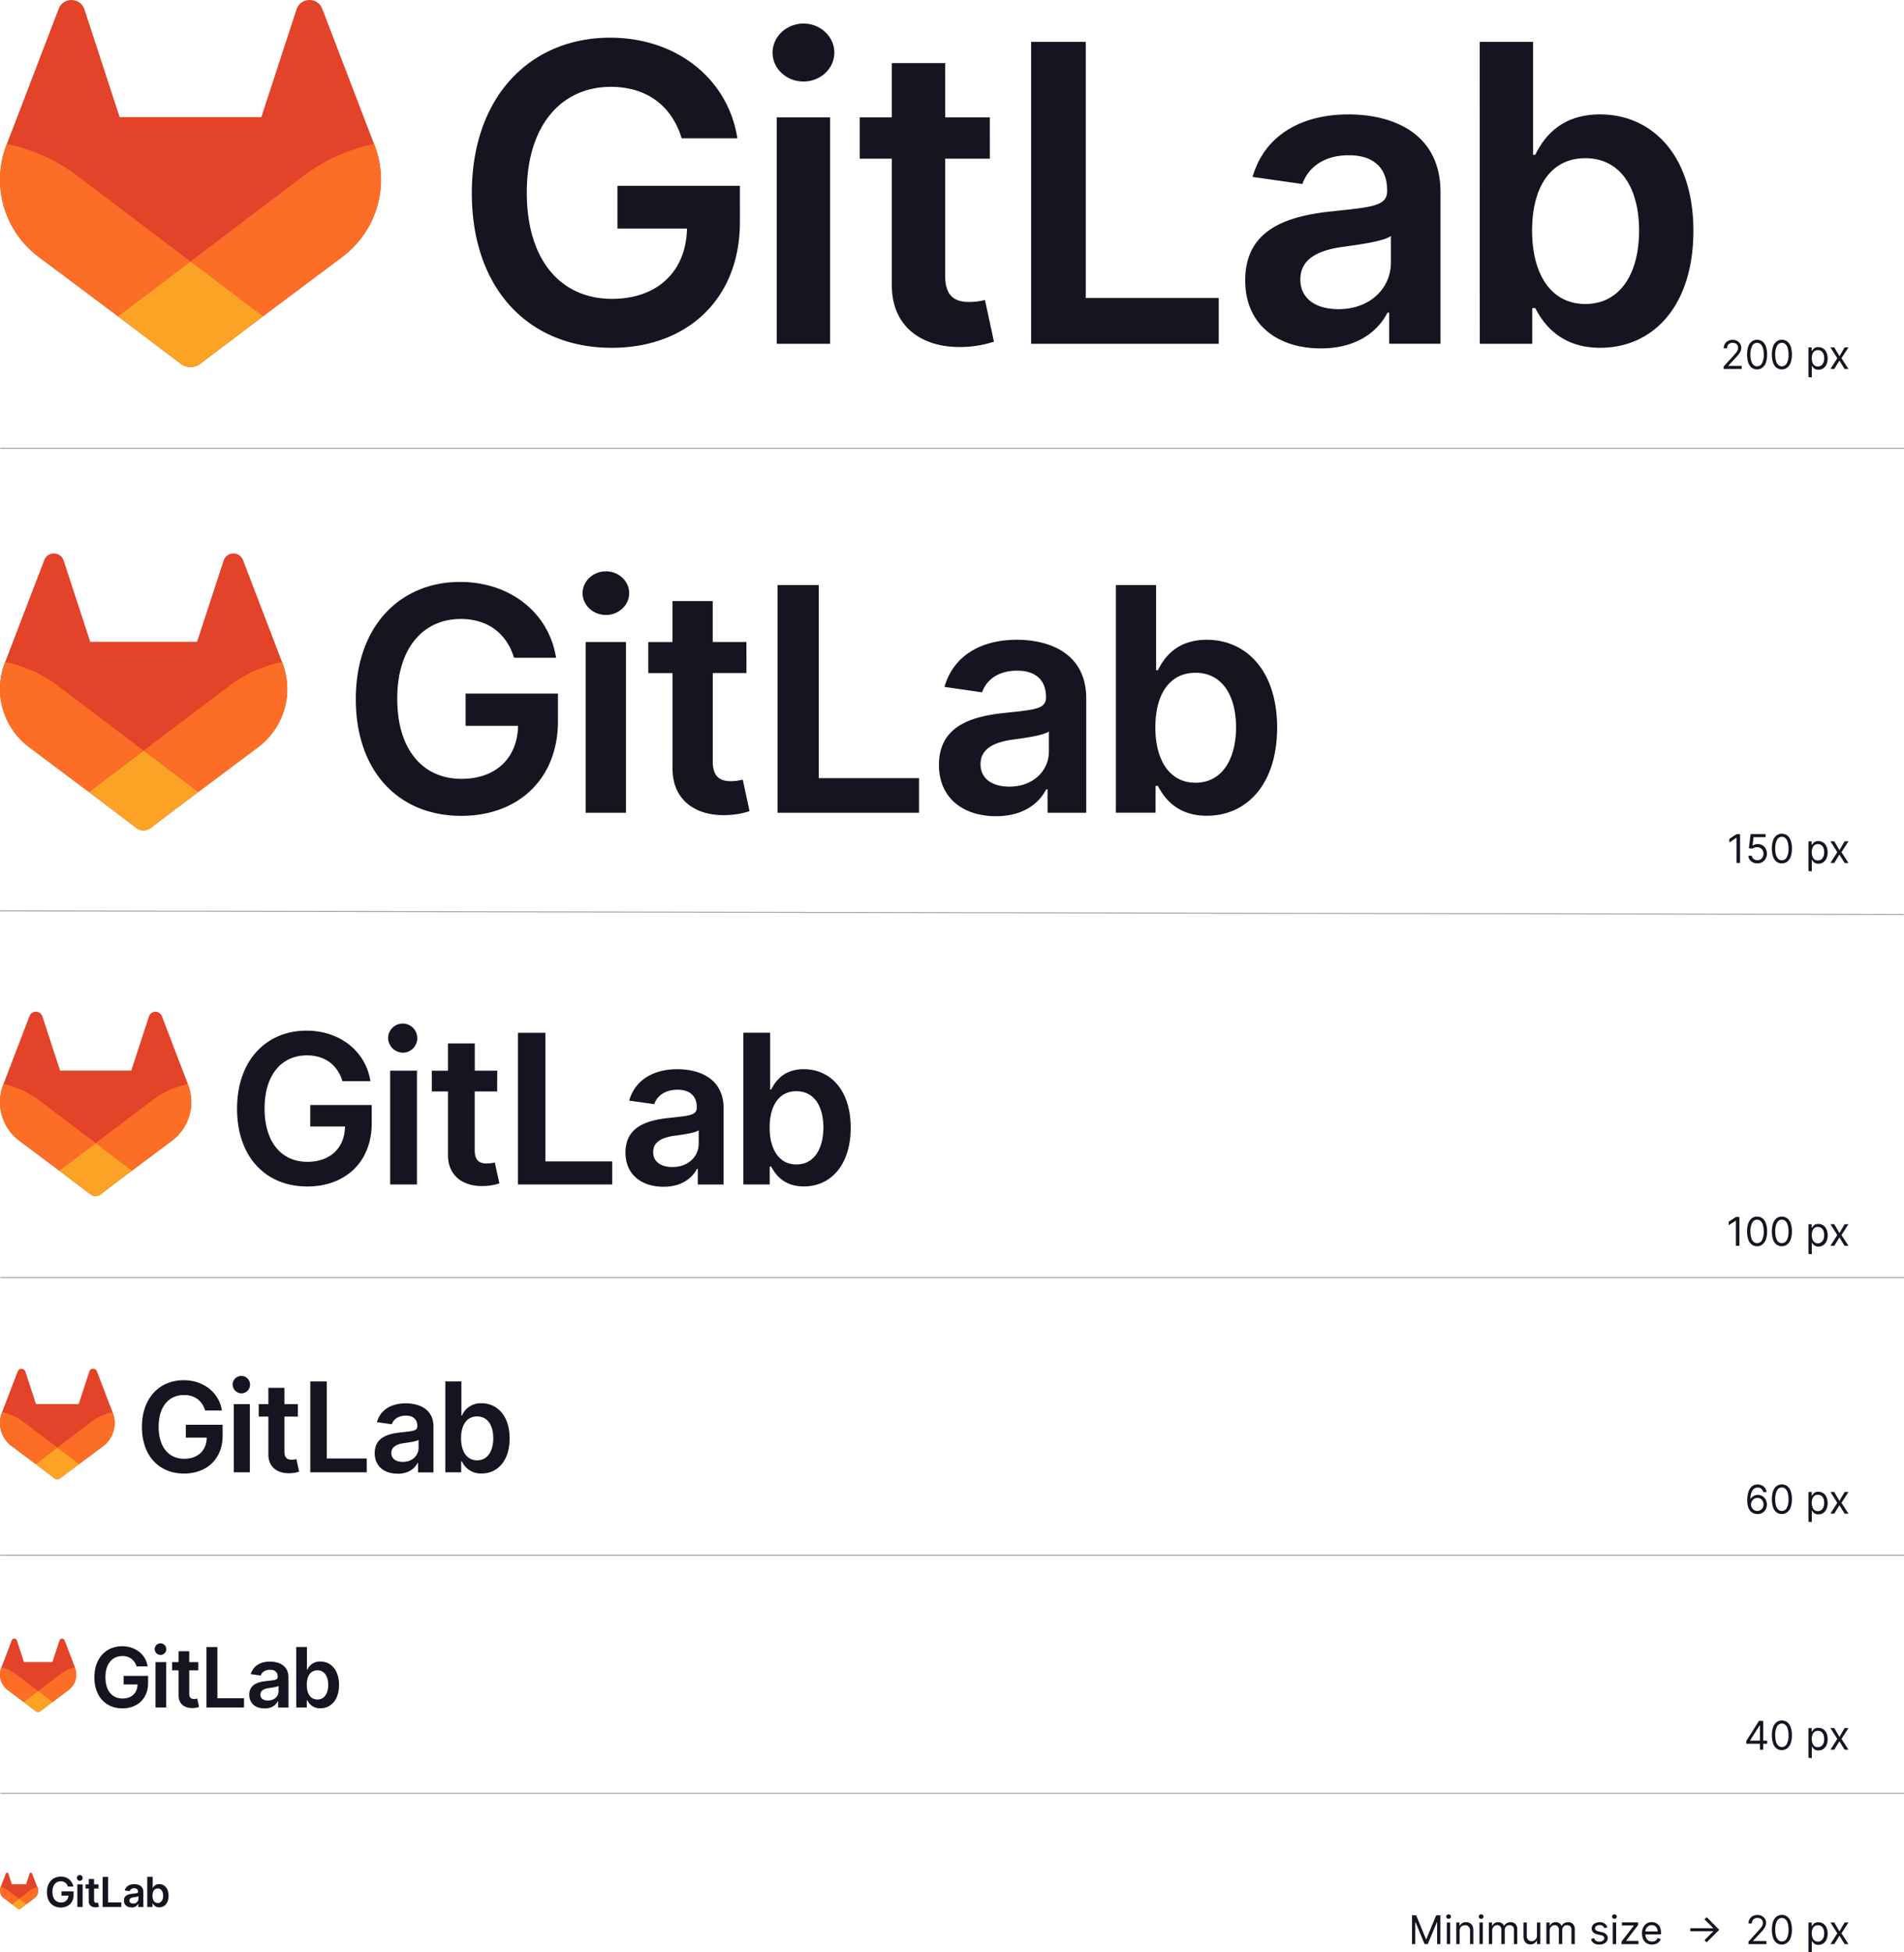 <svg xmlns="http://www.w3.org/2000/svg" viewBox="0 0 960.17 984.11"><defs><style>.cls-1{fill:#a2a1a6}.cls-2{fill:#171321}.cls-3{fill:#e24329}.cls-4{fill:#fc6d26}.cls-5{fill:#fca326}</style></defs><g id="Layer_2" data-name="Layer 2"><g id="Layer_1-2" data-name="Layer 1"><path class="cls-1" transform="rotate(-89.89 480.032 460.052)" d="M479.75-19.95h.5v960h-.5z"/><path class="cls-1" d="M.17 225.76h960v.5H.17z"/><path class="cls-2" d="m925 175.11 2.62 4.46 2.61-4.46h1.93l-3.52 5.45 3.52 5.45h-1.93l-2.61-4.23L925 186h-1.93l3.47-5.45-3.47-5.45Zm-11.34 5.45a5.89 5.89 0 0 0 .37 2.18 3.24 3.24 0 0 0 1 1.47 2.79 2.79 0 0 0 1.71.53 2.74 2.74 0 0 0 1.75-.56 3.33 3.33 0 0 0 1.07-1.5 6 6 0 0 0 .36-2.12 5.83 5.83 0 0 0-.35-2.07 3.29 3.29 0 0 0-1.06-1.47 3.11 3.11 0 0 0-3.49 0 3.17 3.17 0 0 0-1 1.43 5.85 5.85 0 0 0-.38 2.11Zm-1.66 9.55v-15h1.62v1.73h.19l.52-.73a3.05 3.05 0 0 1 .95-.79A3.37 3.37 0 0 1 917 175a4.32 4.32 0 0 1 2.43.69 4.62 4.62 0 0 1 1.64 2 7 7 0 0 1 .59 3 7.1 7.1 0 0 1-.59 3 4.62 4.62 0 0 1-1.64 2 4.23 4.23 0 0 1-2.4.69 3.43 3.43 0 0 1-1.69-.35 3 3 0 0 1-1-.8c-.23-.3-.4-.55-.53-.75h-.14v5.77Zm-13.41-5.46a2.73 2.73 0 0 0 2.47-1.53 8.88 8.88 0 0 0 .88-4.38 11.16 11.16 0 0 0-.41-3.22 4.29 4.29 0 0 0-1.15-2 2.53 2.53 0 0 0-1.79-.7 2.74 2.74 0 0 0-2.47 1.56 8.9 8.9 0 0 0-.89 4.38 11.42 11.42 0 0 0 .4 3.21 4.43 4.43 0 0 0 1.15 2 2.57 2.57 0 0 0 1.81.68Zm0 1.56a4.38 4.38 0 0 1-2.74-.87 5.45 5.45 0 0 1-1.72-2.55 13.9 13.9 0 0 1 0-8.08 5.53 5.53 0 0 1 1.73-2.55 4.62 4.62 0 0 1 5.45 0 5.53 5.53 0 0 1 1.73 2.55 12 12 0 0 1 .6 4 12.37 12.37 0 0 1-.59 4 5.53 5.53 0 0 1-1.73 2.55 4.33 4.33 0 0 1-2.73.95Zm-12.5-1.56a2.73 2.73 0 0 0 2.47-1.53 8.88 8.88 0 0 0 .88-4.38 11.16 11.16 0 0 0-.41-3.22 4.29 4.29 0 0 0-1.15-2 2.53 2.53 0 0 0-1.79-.7 2.74 2.74 0 0 0-2.47 1.56 8.9 8.9 0 0 0-.89 4.38 11.42 11.42 0 0 0 .4 3.21 4.43 4.43 0 0 0 1.15 2 2.57 2.57 0 0 0 1.81.68Zm0 1.56a4.38 4.38 0 0 1-2.74-.87 5.45 5.45 0 0 1-1.72-2.55 13.9 13.9 0 0 1 0-8.08 5.53 5.53 0 0 1 1.73-2.55 4.62 4.62 0 0 1 5.45 0 5.53 5.53 0 0 1 1.73 2.55 12 12 0 0 1 .6 4 12.37 12.37 0 0 1-.59 4 5.53 5.53 0 0 1-1.73 2.55 4.33 4.33 0 0 1-2.73.95Zm-16.86-.2v-1.27l4.8-5.26c.57-.62 1-1.15 1.4-1.6a6.19 6.19 0 0 0 .81-1.3 3.09 3.09 0 0 0 .27-1.28 2.35 2.35 0 0 0-1.37-2.19 3.25 3.25 0 0 0-1.42-.31 3 3 0 0 0-1.46.35 2.46 2.46 0 0 0-1 1 3 3 0 0 0-.33 1.45h-1.68a4.23 4.23 0 0 1 .59-2.24 4.08 4.08 0 0 1 1.6-1.51 4.88 4.88 0 0 1 2.3-.54 4.61 4.61 0 0 1 2.26.54 4 4 0 0 1 1.55 1.46 3.76 3.76 0 0 1 .56 2 4.24 4.24 0 0 1-.29 1.57 6.89 6.89 0 0 1-1 1.7 28.6 28.6 0 0 1-2 2.27l-3.26 3.5v.11h6.76V186ZM925 424.11l2.62 4.46 2.61-4.46h1.93l-3.52 5.45 3.52 5.45h-1.93l-2.61-4.23L925 435h-1.93l3.47-5.45-3.47-5.45Zm-11.34 5.45a5.89 5.89 0 0 0 .37 2.18 3.24 3.24 0 0 0 1 1.47 2.79 2.79 0 0 0 1.71.53 2.74 2.74 0 0 0 1.75-.56 3.33 3.33 0 0 0 1.07-1.5 6 6 0 0 0 .36-2.12 5.62 5.62 0 0 0-.36-2.07 3.2 3.2 0 0 0-1.05-1.47 3.11 3.11 0 0 0-3.49 0 3.17 3.17 0 0 0-1 1.43 5.85 5.85 0 0 0-.38 2.11Zm-1.66 9.55v-15h1.61v1.73h.2l.51-.73a3.1 3.1 0 0 1 1-.79A3.37 3.37 0 0 1 917 424a4.32 4.32 0 0 1 2.43.69 4.62 4.62 0 0 1 1.64 2 7 7 0 0 1 .59 3 7.1 7.1 0 0 1-.59 3 4.62 4.62 0 0 1-1.64 2 4.25 4.25 0 0 1-2.4.69 3.4 3.4 0 0 1-1.69-.35 3 3 0 0 1-1-.8c-.23-.3-.4-.55-.53-.75h-.14v5.77Zm-13.41-5.46a2.73 2.73 0 0 0 2.47-1.53 8.88 8.88 0 0 0 .88-4.38 11.16 11.16 0 0 0-.41-3.22 4.29 4.29 0 0 0-1.15-2 2.53 2.53 0 0 0-1.79-.7 2.74 2.74 0 0 0-2.47 1.56 8.9 8.9 0 0 0-.89 4.38 11.42 11.42 0 0 0 .4 3.21 4.43 4.43 0 0 0 1.15 2 2.57 2.57 0 0 0 1.81.68Zm0 1.56a4.36 4.36 0 0 1-2.74-.87 5.45 5.45 0 0 1-1.72-2.55 13.9 13.9 0 0 1 0-8.08 5.53 5.53 0 0 1 1.73-2.55 4.62 4.62 0 0 1 5.45 0 5.53 5.53 0 0 1 1.73 2.55 12 12 0 0 1 .6 4 12.37 12.37 0 0 1-.59 4.05 5.53 5.53 0 0 1-1.73 2.55 4.33 4.33 0 0 1-2.73.9Zm-12.37 0a5 5 0 0 1-2.25-.49 4.31 4.31 0 0 1-1.61-1.37 3.74 3.74 0 0 1-.66-2h1.71a2.3 2.3 0 0 0 .89 1.63 3.21 3.21 0 0 0 3.51.22 2.9 2.9 0 0 0 1.1-1.15 3.63 3.63 0 0 0 0-3.37 3.13 3.13 0 0 0-2.79-1.62 4.37 4.37 0 0 0-1.37.2 3.79 3.79 0 0 0-1.16.54l-1.65-.2.88-7.16h7.56V422h-6.08l-.51 4.29h.08a3.81 3.81 0 0 1 1.12-.59 4.63 4.63 0 0 1 3.79.41 4.5 4.5 0 0 1 1.65 1.73 5.15 5.15 0 0 1 .6 2.51 5 5 0 0 1-.62 2.49 4.63 4.63 0 0 1-1.71 1.72 4.82 4.82 0 0 1-2.48.65Zm-8.73-14.74V435h-1.76v-12.68h-.09l-3.55 2.35v-1.79l3.64-2.41Z"/><path class="cls-1" d="M.17 643.76h960v.5H.17z"/><path class="cls-2" d="m925 617.11 2.62 4.46 2.61-4.46h1.93l-3.52 5.45 3.52 5.45h-1.93l-2.61-4.23L925 628h-1.93l3.47-5.45-3.47-5.45Zm-11.34 5.45a5.89 5.89 0 0 0 .37 2.18 3.24 3.24 0 0 0 1 1.47 2.79 2.79 0 0 0 1.71.53 2.74 2.74 0 0 0 1.75-.56 3.33 3.33 0 0 0 1.07-1.5 6 6 0 0 0 .36-2.12 5.62 5.62 0 0 0-.36-2.07 3.2 3.2 0 0 0-1.05-1.47 3.11 3.11 0 0 0-3.49 0 3.17 3.17 0 0 0-1 1.43 5.85 5.85 0 0 0-.38 2.11Zm-1.66 9.55v-15h1.61v1.73h.2l.52-.73a2.94 2.94 0 0 1 .95-.79A3.37 3.37 0 0 1 917 617a4.32 4.32 0 0 1 2.43.69 4.62 4.62 0 0 1 1.64 2 7 7 0 0 1 .59 3 7.1 7.1 0 0 1-.59 3 4.62 4.62 0 0 1-1.64 2 4.25 4.25 0 0 1-2.4.69 3.4 3.4 0 0 1-1.69-.35 3 3 0 0 1-1-.8c-.23-.3-.4-.55-.53-.75h-.14v5.77Zm-13.41-5.46a2.73 2.73 0 0 0 2.47-1.53 8.88 8.88 0 0 0 .88-4.38 11.16 11.16 0 0 0-.41-3.22 4.29 4.29 0 0 0-1.15-2 2.53 2.53 0 0 0-1.79-.7 2.74 2.74 0 0 0-2.47 1.56 8.9 8.9 0 0 0-.89 4.38 11.42 11.42 0 0 0 .4 3.21 4.43 4.43 0 0 0 1.15 2 2.57 2.57 0 0 0 1.81.68Zm0 1.56a4.36 4.36 0 0 1-2.74-.87 5.45 5.45 0 0 1-1.72-2.55 13.9 13.9 0 0 1 0-8.08 5.53 5.53 0 0 1 1.73-2.55 4.62 4.62 0 0 1 5.45 0 5.53 5.53 0 0 1 1.73 2.55 12 12 0 0 1 .6 4 12.37 12.37 0 0 1-.59 4 5.53 5.53 0 0 1-1.73 2.55 4.33 4.33 0 0 1-2.73.95Zm-12.5-1.56a2.73 2.73 0 0 0 2.47-1.53 8.88 8.88 0 0 0 .88-4.38 11.16 11.16 0 0 0-.41-3.22 4.29 4.29 0 0 0-1.15-2 2.53 2.53 0 0 0-1.79-.7 2.74 2.74 0 0 0-2.47 1.56 8.9 8.9 0 0 0-.89 4.38 11.42 11.42 0 0 0 .4 3.21 4.43 4.43 0 0 0 1.15 2 2.57 2.57 0 0 0 1.81.68Zm0 1.56a4.36 4.36 0 0 1-2.74-.87 5.45 5.45 0 0 1-1.72-2.55 13.9 13.9 0 0 1 0-8.08 5.53 5.53 0 0 1 1.73-2.55 4.62 4.62 0 0 1 5.45 0 5.53 5.53 0 0 1 1.73 2.55 12 12 0 0 1 .6 4 12.37 12.37 0 0 1-.59 4 5.53 5.53 0 0 1-1.73 2.55 4.33 4.33 0 0 1-2.73.95Zm-8.93-14.74V628h-1.76v-12.68h-.09l-3.55 2.35v-1.79l3.64-2.41Z"/><path class="cls-1" d="M.17 783.76h960v.5H.17z"/><path class="cls-2" d="m925 752.11 2.62 4.46 2.61-4.46h1.93l-3.52 5.45 3.52 5.45h-1.93l-2.61-4.23L925 763h-1.93l3.47-5.45-3.47-5.45Zm-11.34 5.45a5.89 5.89 0 0 0 .37 2.18 3.24 3.24 0 0 0 1 1.47 2.79 2.79 0 0 0 1.71.53 2.74 2.74 0 0 0 1.75-.56 3.33 3.33 0 0 0 1.07-1.5 6 6 0 0 0 .36-2.12 5.62 5.62 0 0 0-.36-2.07 3.2 3.2 0 0 0-1.05-1.47 3.11 3.11 0 0 0-3.49 0 3.1 3.1 0 0 0-1 1.43 5.85 5.85 0 0 0-.38 2.11Zm-1.66 9.55v-15h1.61v1.73h.2l.52-.73a2.94 2.94 0 0 1 .95-.79A3.37 3.37 0 0 1 917 752a4.32 4.32 0 0 1 2.43.69 4.62 4.62 0 0 1 1.64 2 7 7 0 0 1 .59 3 7.1 7.1 0 0 1-.59 3 4.62 4.62 0 0 1-1.64 2 4.25 4.25 0 0 1-2.4.69 3.4 3.4 0 0 1-1.69-.35 3 3 0 0 1-1-.8c-.23-.3-.4-.55-.53-.75h-.14v5.77Zm-13.41-5.46a2.73 2.73 0 0 0 2.47-1.53 9 9 0 0 0 .88-4.38 11.16 11.16 0 0 0-.41-3.22 4.38 4.38 0 0 0-1.15-2 2.53 2.53 0 0 0-1.79-.7 2.73 2.73 0 0 0-2.47 1.56 8.9 8.9 0 0 0-.89 4.38 11.42 11.42 0 0 0 .4 3.21 4.51 4.51 0 0 0 1.14 2 2.61 2.61 0 0 0 1.82.68Zm0 1.56a4.36 4.36 0 0 1-2.74-.87 5.45 5.45 0 0 1-1.72-2.55 13.9 13.9 0 0 1 0-8.08 5.53 5.53 0 0 1 1.73-2.55 4.62 4.62 0 0 1 5.45 0 5.53 5.53 0 0 1 1.73 2.55 12 12 0 0 1 .6 4 12.37 12.37 0 0 1-.59 4 5.53 5.53 0 0 1-1.73 2.55 4.33 4.33 0 0 1-2.73.95Zm-12.4-1.56a3 3 0 0 0 1.61-.45 3.19 3.19 0 0 0 1.13-1.2 3.58 3.58 0 0 0 0-3.31 3.08 3.08 0 0 0-1.1-1.19 3.09 3.09 0 0 0-2.85-.17 3.27 3.27 0 0 0-1.7 1.78 3.14 3.14 0 0 0-.25 1.25 3.33 3.33 0 0 0 1.53 2.83 2.87 2.87 0 0 0 1.63.46Zm0 1.56a5.4 5.4 0 0 1-1.79-.34 4.21 4.21 0 0 1-1.63-1.1 5.67 5.67 0 0 1-1.19-2.11 10.64 10.64 0 0 1-.45-3.35 14.05 14.05 0 0 1 .37-3.42 7.65 7.65 0 0 1 1-2.52 4.76 4.76 0 0 1 1.66-1.57 5 5 0 0 1 4.38 0 4.08 4.08 0 0 1 1.56 1.35 4.65 4.65 0 0 1 .79 2h-1.69a3.15 3.15 0 0 0-.94-1.63 2.58 2.58 0 0 0-1.84-.65 3 3 0 0 0-2.67 1.47 7.62 7.62 0 0 0-1 4.13h.12a4.22 4.22 0 0 1 .94-1 4.4 4.4 0 0 1 4.92-.28 4.55 4.55 0 0 1 1.66 1.71 4.91 4.91 0 0 1 .63 2.5 5.16 5.16 0 0 1-.6 2.47 4.66 4.66 0 0 1-1.7 1.77 4.76 4.76 0 0 1-2.53.57Z"/><path class="cls-1" d="M.17 903.76h960v.5H.17z"/><path class="cls-2" d="m925 871.11 2.62 4.46 2.61-4.46h1.93l-3.52 5.45 3.52 5.45h-1.93l-2.61-4.23L925 882h-1.93l3.47-5.45-3.47-5.45Zm-11.34 5.45a5.89 5.89 0 0 0 .37 2.18 3.24 3.24 0 0 0 1 1.47 2.79 2.79 0 0 0 1.71.53 2.74 2.74 0 0 0 1.75-.56 3.33 3.33 0 0 0 1.07-1.5 6 6 0 0 0 .36-2.12 5.83 5.83 0 0 0-.35-2.07 3.29 3.29 0 0 0-1.06-1.47 3.11 3.11 0 0 0-3.49 0 3.17 3.17 0 0 0-1 1.43 5.85 5.85 0 0 0-.38 2.11Zm-1.66 9.55v-15h1.61v1.73h.2l.52-.73a2.94 2.94 0 0 1 .95-.79A3.37 3.37 0 0 1 917 871a4.32 4.32 0 0 1 2.43.69 4.62 4.62 0 0 1 1.64 2 7 7 0 0 1 .59 3 7.1 7.1 0 0 1-.59 3 4.62 4.62 0 0 1-1.64 2 4.25 4.25 0 0 1-2.4.69 3.4 3.4 0 0 1-1.69-.35 3 3 0 0 1-1-.8c-.23-.3-.4-.55-.53-.75h-.14v5.77Zm-13.41-5.46a2.73 2.73 0 0 0 2.47-1.53 8.88 8.88 0 0 0 .88-4.38 11.16 11.16 0 0 0-.41-3.22 4.29 4.29 0 0 0-1.15-2 2.53 2.53 0 0 0-1.79-.7 2.74 2.74 0 0 0-2.47 1.56 8.9 8.9 0 0 0-.89 4.38 11.42 11.42 0 0 0 .4 3.21 4.43 4.43 0 0 0 1.15 2 2.57 2.57 0 0 0 1.81.68Zm0 1.56a4.36 4.36 0 0 1-2.74-.87 5.45 5.45 0 0 1-1.72-2.55 13.9 13.9 0 0 1 0-8.08 5.53 5.53 0 0 1 1.73-2.55 4.62 4.62 0 0 1 5.45 0 5.53 5.53 0 0 1 1.73 2.55 12 12 0 0 1 .6 4 12.37 12.37 0 0 1-.59 4 5.53 5.53 0 0 1-1.73 2.55 4.33 4.33 0 0 1-2.73.95Zm-11.07-.2v-14.54h1.67V882Zm-6.85-3v-1.45l6.39-10.11h1.05v2.24h-.71l-4.83 7.65v.11h8.61V879ZM925 969.11l2.62 4.46 2.61-4.46h1.93l-3.52 5.45 3.52 5.45h-1.93l-2.61-4.23L925 980h-1.93l3.47-5.45-3.47-5.45Zm-11.34 5.45a5.89 5.89 0 0 0 .37 2.18 3.24 3.24 0 0 0 1 1.47 2.79 2.79 0 0 0 1.71.53 2.74 2.74 0 0 0 1.75-.56 3.33 3.33 0 0 0 1.07-1.5 6 6 0 0 0 .36-2.12 5.83 5.83 0 0 0-.35-2.07 3.29 3.29 0 0 0-1.06-1.47 3.11 3.11 0 0 0-3.49 0 3.17 3.17 0 0 0-1 1.43 5.85 5.85 0 0 0-.38 2.11Zm-1.66 9.55v-15h1.62v1.73h.19l.52-.73a3.05 3.05 0 0 1 .95-.79A3.37 3.37 0 0 1 917 969a4.32 4.32 0 0 1 2.43.69 4.62 4.62 0 0 1 1.64 2 7 7 0 0 1 .59 3 7.1 7.1 0 0 1-.59 3 4.62 4.62 0 0 1-1.64 2 4.25 4.25 0 0 1-2.4.69 3.43 3.43 0 0 1-1.69-.35 3 3 0 0 1-1-.8c-.23-.3-.4-.55-.53-.75h-.14v5.77Zm-13.41-5.46a2.73 2.73 0 0 0 2.47-1.53 8.88 8.88 0 0 0 .88-4.38 11.16 11.16 0 0 0-.41-3.22 4.29 4.29 0 0 0-1.15-2 2.53 2.53 0 0 0-1.79-.7 2.74 2.74 0 0 0-2.47 1.56 8.9 8.9 0 0 0-.89 4.38 11.42 11.42 0 0 0 .4 3.21 4.43 4.43 0 0 0 1.15 2 2.57 2.57 0 0 0 1.81.68Zm0 1.56a4.38 4.38 0 0 1-2.74-.87 5.45 5.45 0 0 1-1.72-2.55 13.9 13.9 0 0 1 0-8.08 5.53 5.53 0 0 1 1.73-2.55 4.62 4.62 0 0 1 5.45 0 5.53 5.53 0 0 1 1.73 2.55 12 12 0 0 1 .6 4 12.37 12.37 0 0 1-.59 4 5.53 5.53 0 0 1-1.73 2.55 4.33 4.33 0 0 1-2.73.95Zm-16.86-.2v-1.27l4.8-5.26c.57-.62 1-1.15 1.4-1.6a6.19 6.19 0 0 0 .81-1.3 3.09 3.09 0 0 0 .27-1.28 2.38 2.38 0 0 0-.37-1.32 2.41 2.41 0 0 0-1-.87 3.25 3.25 0 0 0-1.42-.31 3 3 0 0 0-1.46.35 2.46 2.46 0 0 0-1 1 3 3 0 0 0-.33 1.45h-1.68a4.23 4.23 0 0 1 .59-2.24 4.08 4.08 0 0 1 1.6-1.51 4.88 4.88 0 0 1 2.3-.54 4.61 4.61 0 0 1 2.26.54 4 4 0 0 1 1.55 1.46 3.76 3.76 0 0 1 .56 2 4.24 4.24 0 0 1-.29 1.57 6.89 6.89 0 0 1-1 1.7 28.6 28.6 0 0 1-2 2.27l-3.26 3.5v.11h6.76V980Zm-21.08-.9-1.1-1.08 4.51-4.51H852.4V972h11.66l-4.51-4.49 1.1-1.09 6.36 6.36Zm-27.54 1.13a5.16 5.16 0 0 1-2.72-.69 4.69 4.69 0 0 1-1.75-2 7.44 7.44 0 0 1 0-5.9 4.75 4.75 0 0 1 1.72-2 4.56 4.56 0 0 1 2.58-.73 5.22 5.22 0 0 1 1.69.29 4.18 4.18 0 0 1 1.51.92 4.44 4.44 0 0 1 1.08 1.68 7.1 7.1 0 0 1 .41 2.57v.71h-8.41v-1.45h6.71a3.64 3.64 0 0 0-.37-1.65 2.86 2.86 0 0 0-1-1.14 3.21 3.21 0 0 0-3.31.08 3.27 3.27 0 0 0-1.12 1.27 3.78 3.78 0 0 0-.39 1.69v1a4.79 4.79 0 0 0 .43 2.1 3.15 3.15 0 0 0 1.2 1.3 3.56 3.56 0 0 0 1.78.44 3.77 3.77 0 0 0 1.2-.19 2.59 2.59 0 0 0 .93-.57 2.49 2.49 0 0 0 .6-1l1.62.46a3.53 3.53 0 0 1-.86 1.44 4.06 4.06 0 0 1-1.49 1 5.48 5.48 0 0 1-2.04.37Zm-15.39-.24v-1.27l6.19-8v-.11h-6v-1.56h8.15v1.33l-6 7.9v.11h6.22v1.6Zm-3.58-12.72a1.18 1.18 0 0 1-.85-.34 1.09 1.09 0 0 1 0-1.6 1.22 1.22 0 0 1 1.69 0 1.09 1.09 0 0 1 0 1.6 1.17 1.17 0 0 1-.84.35Zm-.86 12.72v-10.9H815V980Zm-2.72-8.46-1.5.42a3.19 3.19 0 0 0-.42-.73 2 2 0 0 0-.74-.59 2.61 2.61 0 0 0-1.2-.24 2.93 2.93 0 0 0-1.67.46 1.37 1.37 0 0 0-.66 1.16 1.2 1.2 0 0 0 .45 1 3.89 3.89 0 0 0 1.42.6l1.62.4a4.42 4.42 0 0 1 2.18 1.09 2.52 2.52 0 0 1 .72 1.86 2.76 2.76 0 0 1-.54 1.68 3.61 3.61 0 0 1-1.49 1.17 5.51 5.51 0 0 1-2.23.42 4.93 4.93 0 0 1-2.76-.72 3.26 3.26 0 0 1-1.39-2.12l1.59-.4a2.23 2.23 0 0 0 .86 1.32 2.86 2.86 0 0 0 1.67.44 3.13 3.13 0 0 0 1.86-.49 1.46 1.46 0 0 0 .7-1.21 1.24 1.24 0 0 0-.4-.95 2.44 2.44 0 0 0-1.22-.58l-1.82-.43a4.33 4.33 0 0 1-2.2-1.1 2.68 2.68 0 0 1-.7-1.88 2.76 2.76 0 0 1 .52-1.64 3.56 3.56 0 0 1 1.43-1.11 5 5 0 0 1 2.06-.41 4.08 4.08 0 0 1 2.54.71 3.85 3.85 0 0 1 1.32 1.88ZM779.83 980v-10.9h1.62v1.7h.14a2.79 2.79 0 0 1 1.1-1.36 3.38 3.38 0 0 1 1.83-.49 3.15 3.15 0 0 1 1.79.49 3.23 3.23 0 0 1 1.13 1.36h.12a3.1 3.1 0 0 1 1.25-1.34 3.8 3.8 0 0 1 2-.51 3.28 3.28 0 0 1 2.4.92 3.81 3.81 0 0 1 .93 2.83v7.3h-1.68v-7.3a2.05 2.05 0 0 0-.66-1.72 2.43 2.43 0 0 0-1.56-.52 2.27 2.27 0 0 0-1.78.7 2.46 2.46 0 0 0-.63 1.74v7.1h-1.71v-7.47a2 2 0 0 0-.6-1.5 2.16 2.16 0 0 0-1.55-.57 2.34 2.34 0 0 0-1.23.35 2.71 2.71 0 0 0-.91 1 3 3 0 0 0-.34 1.42V980Zm-4.75-4.46v-6.44h1.68V980h-1.68v-1.84H775a3.66 3.66 0 0 1-1.2 1.41 3.44 3.44 0 0 1-2 .58 3.64 3.64 0 0 1-1.82-.45 3.12 3.12 0 0 1-1.25-1.36 5.25 5.25 0 0 1-.45-2.31v-6.93h1.67v6.81a2.71 2.71 0 0 0 .67 1.91 2.28 2.28 0 0 0 1.72.71 2.88 2.88 0 0 0 1.27-.32 2.76 2.76 0 0 0 1.09-1 2.93 2.93 0 0 0 .38-1.66ZM750.82 980v-10.9h1.62v1.7h.15a2.74 2.74 0 0 1 1.1-1.36 3.32 3.32 0 0 1 1.82-.49 3.18 3.18 0 0 1 1.8.49 3.3 3.3 0 0 1 1.13 1.36h.11a3.19 3.19 0 0 1 1.26-1.34 3.8 3.8 0 0 1 2-.51 3.27 3.27 0 0 1 2.39.92 3.81 3.81 0 0 1 .93 2.83v7.3h-1.67v-7.3a2.05 2.05 0 0 0-.66-1.72 2.43 2.43 0 0 0-1.56-.52 2.26 2.26 0 0 0-1.78.7 2.46 2.46 0 0 0-.63 1.74v7.1h-1.71v-7.47a2 2 0 0 0-.6-1.5 2.19 2.19 0 0 0-1.56-.57 2.33 2.33 0 0 0-1.22.35 2.63 2.63 0 0 0-.91 1 2.84 2.84 0 0 0-.34 1.42V980Zm-3.89-12.72a1.18 1.18 0 0 1-.85-.34 1.11 1.11 0 0 1 0-1.6 1.22 1.22 0 0 1 .85-.34 1.18 1.18 0 0 1 .84.34 1.09 1.09 0 0 1 0 1.6 1.14 1.14 0 0 1-.84.35Zm-.85 12.72v-10.9h1.67V980Zm-10-6.56V980h-1.67v-10.9H736v1.7h.14a3.2 3.2 0 0 1 1.16-1.34 3.67 3.67 0 0 1 2-.51 3.89 3.89 0 0 1 1.94.46 3 3 0 0 1 1.29 1.36 5 5 0 0 1 .47 2.3V980h-1.68v-6.8a2.82 2.82 0 0 0-.67-2 2.36 2.36 0 0 0-1.83-.72 3 3 0 0 0-1.44.35 2.51 2.51 0 0 0-1 1 3.4 3.4 0 0 0-.33 1.62Zm-5.57-6.16a1.17 1.17 0 0 1-.84-.34 1.09 1.09 0 0 1 0-1.6 1.21 1.21 0 0 1 .84-.34 1.18 1.18 0 0 1 .84.34 1.07 1.07 0 0 1 0 1.6 1.14 1.14 0 0 1-.87.35Zm-.88 12.72v-10.9h1.68V980Zm-17.56-14.54h2.1l4.94 12.07h.17l5-12.07h2.1V980h-1.65v-11h-.14L720 980h-1.6l-4.54-11h-.15v11h-1.64ZM343.77 69.72h28.09C367.18 39.84 341.32 19 307.65 19c-39.84 0-69.71 29.28-69.71 78.33 0 48.16 28.54 78 70.53 78 37.68 0 64.66-24.23 64.66-63.47V93.65h-61.76v21.55h35.07c-.44 21.7-14.94 35.45-37.83 35.45-25.49 0-42.95-19.1-42.95-53.58 0-34.26 17.76-53.29 42.36-53.29 18.36 0 30.84 9.81 35.75 25.94ZM405.22 41.09c8.54 0 15.53-6.54 15.53-14.57s-7-14.64-15.53-14.64-15.61 6.54-15.61 14.64 6.99 14.57 15.61 14.57Zm-13.53 132.23h26.9V59.16h-26.9ZM499.16 59.16h-22.52V31.81h-26.9v27.35h-16.2V80h16.2v63.47c-.15 21.48 15.46 32 35.67 31.44a53.91 53.91 0 0 0 15.83-2.68l-4.53-21a33.21 33.21 0 0 1-7.88 1c-6.76 0-12.19-2.38-12.19-13.23V80h22.52ZM519.98 173.32h94.61v-23.11h-67.04V21.11h-27.57v152.21zM675 155.85c-11.22 0-19.25-5.12-19.25-15 0-10.33 9-14.64 21-16.35 7.06-1 21.18-2.75 24.67-5.57v13.45c0 12.69-10.26 23.47-26.42 23.47Zm-8.84 19.77c17.91 0 28.61-8.39 33.52-18h.89v15.68h25.86V96.92c0-30.18-24.6-39.24-46.38-39.24-24 0-42.44 10.7-48.38 31.51l25.12 3.57c2.68-7.81 10.26-14.5 23.41-14.5 12.49 0 19.32 6.4 19.32 17.62v.44c0 7.73-8.1 8.1-28.24 10.26-22.15 2.38-43.33 9-43.33 34.71-.03 22.44 16.39 34.33 38.17 34.33ZM772.62 116.24c0-22.15 9.52-36.49 26.83-36.49 17.91 0 27.13 15.24 27.13 36.49 0 21.41-9.36 37-27.13 37-17.17.01-26.83-14.85-26.83-37Zm-26.38 57.08h26.45v-18h1.56c4.24 8.33 13.08 20 32.71 20 26.9 0 47-21.33 47-58.94 0-38-20.73-58.71-47.12-58.71-20.14 0-28.54 12.11-32.63 20.36h-1.11V21.11h-26.9Z"/><path class="cls-3" d="m188.89 73.25-.27-.69-26.15-68.22a6.7 6.7 0 0 0-2.68-3.24 6.8 6.8 0 0 0-3-1.06 7 7 0 0 0-3.17.41 6.91 6.91 0 0 0-4.19 4.6l-17.65 54H60.34l-17.66-54a6.82 6.82 0 0 0-2.31-3.52 6.93 6.93 0 0 0-8.06-.43 6.71 6.71 0 0 0-2.68 3.24L3.48 72.56l-.27.69a48.55 48.55 0 0 0 16.11 56.11l.1.07.23.17 39.83 29.82 19.7 14.91 12 9.07a8.1 8.1 0 0 0 9.77 0l12-9.07 19.7-14.91 40.07-30 .1-.08a48.55 48.55 0 0 0 16.1-56.1Z"/><path class="cls-4" d="m188.89 73.25-.27-.69a88.44 88.44 0 0 0-35.15 15.81l-57.42 43.42 36.57 27.63 40.07-30 .1-.09a48.53 48.53 0 0 0 16.1-56.09Z"/><path class="cls-5" d="m59.48 159.42 19.7 14.91 12 9.07a8.1 8.1 0 0 0 9.77 0l12-9.07 19.7-14.91-36.6-27.63Z"/><path class="cls-4" d="M38.63 88.37A88.42 88.42 0 0 0 3.47 72.56l-.26.69a48.56 48.56 0 0 0 16.11 56.11l.09.07.23.17 39.83 29.82 36.58-27.63Z"/><path class="cls-2" d="M259.23 331.58h21.19c-3.53-22.53-23-38.23-48.42-38.23-30.05 0-52.57 22.09-52.57 59.08 0 36.31 21.52 58.84 53.19 58.84 28.41 0 48.76-18.27 48.76-47.86v-13.79H234.8v16.26h26.45c-.33 16.36-11.26 26.73-28.53 26.73-19.22 0-32.39-14.4-32.39-40.41 0-25.84 13.4-40.18 31.95-40.18 13.84-.02 23.25 7.39 26.95 19.56ZM305.57 310c6.45 0 11.72-4.93 11.72-11s-5.27-11-11.72-11-11.77 4.93-11.77 11 5.27 11 11.77 11Zm-10.2 99.71h20.29v-86.09h-20.29ZM376.42 323.62h-17V303h-20.28v20.63h-12.21v15.69h12.22v47.86c-.11 16.2 11.66 24.16 26.9 23.71a40.41 40.41 0 0 0 11.94-2L374.57 393a25.35 25.35 0 0 1-5.94.79c-5.1 0-9.19-1.8-9.19-10v-44.5h17ZM392.12 409.7h71.34v-17.43h-50.55v-97.35h-20.79V409.7zM509 396.53c-8.47 0-14.52-3.86-14.52-11.32 0-7.79 6.78-11 15.86-12.33 5.33-.73 16-2.07 18.61-4.2v10.14c-.01 9.58-7.74 17.71-19.95 17.71Zm-6.67 14.91c13.51 0 21.58-6.33 25.27-13.56h.68v11.82h19.5v-57.61c0-22.75-18.55-29.59-35-29.59-18.11 0-32 8.07-36.49 23.76l18.96 2.74c2-5.88 7.74-10.93 17.66-10.93 9.41 0 14.57 4.82 14.57 13.29v.33c0 5.83-6.11 6.11-21.3 7.74-16.7 1.79-32.67 6.78-32.67 26.17 0 16.87 12.39 25.84 28.81 25.84ZM582.63 366.66c0-16.7 7.18-27.52 20.23-27.52 13.51 0 20.46 11.49 20.46 27.52s-7.06 27.91-20.46 27.91c-12.94 0-20.23-11.21-20.23-27.91Zm-19.89 43h20v-13.52h1.17c3.2 6.28 9.86 15.08 24.66 15.08 20.29 0 35.48-16.09 35.48-44.45 0-28.69-15.64-44.27-35.53-44.27-15.19 0-21.52 9.13-24.61 15.35H583v-42.93h-20.26Z"/><path class="cls-3" d="m142.44 334.24-.2-.52-19.72-51.45a5.19 5.19 0 0 0-2-2.44 5.33 5.33 0 0 0-2.28-.8 5.2 5.2 0 0 0-4.38 1.67 5.27 5.27 0 0 0-1.16 2.11l-13.34 40.74H45.5l-13.31-40.74a5.2 5.2 0 0 0-1.75-2.66 5.32 5.32 0 0 0-3-1.13 5.26 5.26 0 0 0-3.09.81 5.15 5.15 0 0 0-2 2.44L2.62 333.72l-.2.52a36.62 36.62 0 0 0 12.15 42.31l.07.05.18.14 30 22.48 14.86 11.25 9 6.83a6.08 6.08 0 0 0 7.36 0l9-6.83L100 399.22l30.21-22.62.08-.06a36.59 36.59 0 0 0 12.14-42.3Z"/><path class="cls-4" d="m142.44 334.24-.2-.52a66.62 66.62 0 0 0-26.51 11.92l-43.3 32.74C87.17 389.53 100 399.22 100 399.22l30.21-22.62.08-.06a36.59 36.59 0 0 0 12.14-42.3Z"/><path class="cls-5" d="m44.85 399.22 14.86 11.25 9 6.83a6.1 6.1 0 0 0 7.37 0l9-6.83L100 399.22l-27.57-20.83Z"/><path class="cls-4" d="M29.13 345.64a66.62 66.62 0 0 0-26.51-11.92l-.2.52a36.58 36.58 0 0 0 12.15 42.31.18.18 0 0 0 .07.05l.17.14 30 22.48 27.58-20.83Z"/><path class="cls-2" d="M34.22 951H37a6.12 6.12 0 0 0-6.39-5c-4 0-6.94 2.91-6.94 7.79s2.84 7.77 7 7.77c3.75 0 6.44-2.41 6.44-6.32v-1.82H31v2.15h3.49a3.44 3.44 0 0 1-3.77 3.43c-2.54 0-4.28-1.9-4.28-5.34s1.77-5.3 4.22-5.3a3.49 3.49 0 0 1 3.56 2.64ZM40.33 948.1a1.45 1.45 0 1 0-1.55-1.45 1.51 1.51 0 0 0 1.55 1.45ZM39 961.26h2.67V949.9H39ZM49.68 949.9h-2.24v-2.72h-2.68v2.72h-1.61v2.1h1.61v6.32c0 2.14 1.54 3.19 3.55 3.13a5.29 5.29 0 0 0 1.58-.27l-.45-2.09a3 3 0 0 1-.79.1c-.67 0-1.21-.23-1.21-1.31V952h2.24ZM51.76 961.26h9.41v-2.3H54.5v-12.85h-2.74v15.15zM67.18 959.53c-1.12 0-1.92-.51-1.92-1.5s.9-1.46 2.1-1.63a7.94 7.94 0 0 0 2.45-.55v1.34a2.42 2.42 0 0 1-2.63 2.34Zm-.88 2a3.51 3.51 0 0 0 3.34-1.79h.09v1.56h2.57v-7.6c0-3-2.45-3.91-4.62-3.91-2.39 0-4.22 1.07-4.81 3.14l2.5.36a2.26 2.26 0 0 1 2.33-1.45c1.24 0 1.92.64 1.92 1.76 0 .77-.8.81-2.81 1-2.2.24-4.31.9-4.31 3.46 0 2.25 1.63 3.43 3.8 3.43ZM76.9 955.58c0-2.2.95-3.63 2.67-3.63s2.7 1.52 2.7 3.63-.93 3.69-2.7 3.69-2.67-1.48-2.67-3.69Zm-2.63 5.68h2.64v-1.79h.15a3.42 3.42 0 0 0 3.26 2c2.68 0 4.68-2.12 4.68-5.86s-2.06-5.85-4.69-5.85a3.39 3.39 0 0 0-3.25 2H77v-5.67h-2.73Z"/><path class="cls-3" d="M18.8 951.3v-.06l-2.6-6.79a.67.67 0 0 0-.57-.43.67.67 0 0 0-.31 0 .68.68 0 0 0-.26.18.61.61 0 0 0-.16.28l-1.75 5.37H6l-1.76-5.37a.7.7 0 0 0-.23-.35.64.64 0 0 0-.4-.15.7.7 0 0 0-.4.1.67.67 0 0 0-.27.33l-2.6 6.79v.06a4.85 4.85 0 0 0 1.6 5.59H2l4 3 2 1.49 1.19.9a.83.83 0 0 0 1 0l1.19-.9 2-1.49 4-3a4.85 4.85 0 0 0 1.6-5.59Z"/><path class="cls-4" d="M18.8 951.3v-.06a8.69 8.69 0 0 0-3.49 1.57l-5.72 4.32 3.64 2.75 4-3a4.85 4.85 0 0 0 1.6-5.59Z"/><path class="cls-5" d="m5.92 959.88 2 1.48 1.19.91a.87.87 0 0 0 .49.16.84.84 0 0 0 .49-.16l1.19-.91 2-1.48-3.64-2.75Z"/><path class="cls-4" d="M3.84 952.81a8.69 8.69 0 0 0-3.49-1.57v.06a4.79 4.79 0 0 0-.13 3.06 4.87 4.87 0 0 0 1.73 2.53H2l4 3 3.64-2.75Z"/><path class="cls-2" d="M68.83 840h5.63c-.94-6-6.12-10.15-12.86-10.15-8 0-14 5.87-14 15.69 0 9.64 5.72 15.62 14.13 15.62 7.54 0 12.94-4.85 12.94-12.71v-3.66H62.35v4.32h7c-.09 4.34-3 7.1-7.57 7.1-5.11 0-8.61-3.83-8.61-10.73s3.56-10.67 8.49-10.67a7 7 0 0 1 7.17 5.19ZM81.14 834.24a2.93 2.93 0 1 0-3.14-2.92 3 3 0 0 0 3.14 2.92Zm-2.71 26.48h5.39v-22.86h-5.39ZM100 837.86h-4.56v-5.48h-5.39v5.48h-3.24V842h3.24v12.7c0 4.31 3.1 6.42 7.15 6.3a10.76 10.76 0 0 0 3.17-.54l-.91-4.21a7.06 7.06 0 0 1-1.58.21c-1.35 0-2.44-.48-2.44-2.65V842H100ZM104.12 860.72h18.94v-4.63h-13.42v-25.85h-5.52v30.48zM135.15 857.22c-2.25 0-3.85-1-3.85-3s1.8-2.93 4.21-3.27c1.41-.19 4.24-.55 4.94-1.12v2.7c0 2.53-2.06 4.69-5.3 4.69Zm-1.77 4c3.59 0 5.73-1.68 6.71-3.6h.18v3.14h5.18v-15.3c0-6-4.93-7.86-9.29-7.86-4.81 0-8.5 2.14-9.69 6.31l5 .71c.54-1.56 2.06-2.9 4.69-2.9s3.87 1.28 3.87 3.53v.09c0 1.55-1.62 1.62-5.66 2.05-4.43.48-8.67 1.8-8.67 6.95.03 4.46 3.3 6.84 7.68 6.84ZM154.71 849.29c0-4.44 1.9-7.31 5.37-7.31s5.43 3 5.43 7.31-1.88 7.41-5.43 7.41-5.37-2.98-5.37-7.41Zm-5.29 11.43h5.3v-3.6h.28a6.9 6.9 0 0 0 6.55 4c5.39 0 9.42-4.27 9.42-11.8s-4.15-11.76-9.43-11.76a6.79 6.79 0 0 0-6.54 4.08h-.22v-11.4h-5.39Z"/><path class="cls-3" d="M37.82 840.68v-.14l-5.24-13.66a1.31 1.31 0 0 0-.53-.65 1.41 1.41 0 0 0-1.24-.13 1.47 1.47 0 0 0-.53.36 1.35 1.35 0 0 0-.31.56l-3.54 10.82H12.08L8.55 827a1.35 1.35 0 0 0-.47-.7 1.33 1.33 0 0 0-.79-.3 1.4 1.4 0 0 0-.82.21 1.38 1.38 0 0 0-.54.65L.7 840.54l-.06.14a9.73 9.73 0 0 0 3.23 11.23l8 6 3.94 3 2.41 1.81a1.61 1.61 0 0 0 1.95 0l2.4-1.81 3.95-3 8-6a9.71 9.71 0 0 0 3.22-11.23Z"/><path class="cls-4" d="M37.82 840.68v-.14a17.83 17.83 0 0 0-7 3.17l-11.5 8.69 7.33 5.53 8-6a9.71 9.71 0 0 0 3.22-11.23Z"/><path class="cls-5" d="m11.91 857.93 3.94 3 2.4 1.81a1.61 1.61 0 0 0 1 .33 1.57 1.57 0 0 0 1-.33l2.4-1.81 3.95-3-7.33-5.53Z"/><path class="cls-4" d="M7.73 843.71a17.72 17.72 0 0 0-7-3.17l-.06.14a9.72 9.72 0 0 0 3.23 11.23l8 6 7.32-5.53c-5.22-3.97-11.45-8.65-11.49-8.67Z"/><path class="cls-2" d="M103.45 711h8.46c-1.41-9-9.19-15.25-19.33-15.25-12 0-21 8.81-21 23.57 0 14.49 8.59 23.48 21.23 23.48 11.34 0 19.46-7.29 19.46-19.1v-5.5H93.7v6.49h10.56c-.14 6.53-4.5 10.67-11.39 10.67C85.2 735.35 80 729.6 80 719.22s5.34-16 12.74-16c5.48-.04 9.26 2.92 10.71 7.78ZM122 702.38a4.4 4.4 0 1 0-4.7-4.39 4.55 4.55 0 0 0 4.7 4.39Zm-4.08 39.79H126v-34.36h-8.1ZM150.22 707.81h-6.78v-8.23h-8.1v8.23h-4.87v6.27h4.87v19.1c0 6.46 4.66 9.64 10.74 9.46a16.06 16.06 0 0 0 4.76-.81l-1.36-6.33a10 10 0 0 1-2.37.32c-2 0-3.67-.72-3.67-4v-17.74h6.78ZM156.48 742.17h28.47v-6.96h-20.17v-38.85h-8.3v45.81zM203.12 736.91c-3.38 0-5.79-1.54-5.79-4.51s2.7-4.41 6.33-4.93c2.12-.29 6.37-.82 7.42-1.67v4.05c0 3.82-3.08 7.06-7.96 7.06Zm-2.66 6c5.39 0 8.61-2.52 10.09-5.41h.26v4.72h7.79v-23c0-9.08-7.4-11.81-14-11.81-7.22 0-12.77 3.22-14.56 9.48l7.56 1.07c.81-2.34 3.09-4.36 7.05-4.36 3.75 0 5.81 1.93 5.81 5.3v.1c0 2.32-2.44 2.44-8.5 3.08-6.66.72-13 2.71-13 10.45.04 6.75 4.95 10.33 11.5 10.33ZM232.51 725c0-6.66 2.86-11 8.07-11 5.39 0 8.17 4.59 8.17 11s-2.82 11.14-8.17 11.14c-5.16-.01-8.07-4.48-8.07-11.14Zm-7.94 17.18h8v-5.41h.43a10.37 10.37 0 0 0 9.84 6c8.1 0 14.16-6.42 14.16-17.73s-6.24-17.67-14.18-17.67a10.18 10.18 0 0 0-9.82 6.13h-.33v-17.14h-8.1Z"/><path class="cls-3" d="m56.84 712.05-.08-.2-7.87-20.53a2 2 0 0 0-.8-1 2.16 2.16 0 0 0-.91-.32 2.05 2.05 0 0 0-1 .13 2 2 0 0 0-1.18 1.4l-5.32 16.26H18.16l-5.32-16.26a2 2 0 0 0-.69-1.06 2.11 2.11 0 0 0-2.43-.13 2 2 0 0 0-.8 1l-7.87 20.51-.08.2a14.61 14.61 0 0 0 4.84 16.89h.07l12 9 5.93 4.48 3.61 2.73a2.41 2.41 0 0 0 1.47.49 2.45 2.45 0 0 0 1.47-.49l3.6-2.73 5.95-4.42L52 729a14.6 14.6 0 0 0 4.84-16.88Z"/><path class="cls-4" d="m56.84 712.05-.08-.2a26.5 26.5 0 0 0-10.57 4.75l-17.28 13.07 11 8.31L52 729a14.6 14.6 0 0 0 4.84-16.88Z"/><path class="cls-5" d="m17.9 738 5.93 4.48 3.61 2.73a2.45 2.45 0 0 0 2.94 0l3.6-2.73 5.93-4.48-11-8.32Z"/><path class="cls-4" d="M11.62 716.6a26.5 26.5 0 0 0-10.57-4.75l-.08.2a14.61 14.61 0 0 0 4.84 16.89h.07l12 9 11-8.32Z"/><path class="cls-2" d="M172.69 545h14.11c-2.35-15-15.34-25.46-32.25-25.46-20 0-35 14.71-35 39.35 0 24.19 14.33 39.2 35.43 39.2 18.93 0 32.48-12.17 32.48-31.89v-9.18h-31v10.83H174c-.22 10.9-7.5 17.81-19 17.81-12.81 0-21.58-9.6-21.58-26.92S142.37 532 154.73 532c9.27 0 15.49 4.93 17.96 13ZM203.56 530.65a7.35 7.35 0 1 0-7.84-7.32 7.59 7.59 0 0 0 7.84 7.32Zm-6.8 66.42h13.52v-57.34h-13.52ZM250.75 539.73h-11.31V526h-13.52v13.74h-8.14v10.45h8.14v31.89c-.07 10.78 7.77 16.09 17.92 15.79a27.23 27.23 0 0 0 8-1.35L249.52 586a17 17 0 0 1-4 .52c-3.4 0-6.12-1.19-6.12-6.65v-29.69h11.31ZM261.21 597.07h47.52v-11.61h-33.67v-64.85h-13.85v76.46zM339.06 588.3c-5.64 0-9.67-2.58-9.67-7.54 0-5.19 4.52-7.36 10.57-8.22 3.55-.48 10.64-1.38 12.39-2.8v6.76c0 6.38-5.15 11.8-13.29 11.8Zm-4.44 9.93c9 0 14.37-4.22 16.84-9h.44v7.87h13v-38.41c0-15.15-12.36-19.71-23.3-19.71-12.06 0-21.32 5.38-24.31 15.83l12.62 1.79c1.35-3.92 5.16-7.28 11.76-7.28 6.28 0 9.71 3.21 9.71 8.85v.22c0 3.89-4.07 4.07-14.19 5.16-11.12 1.19-21.77 4.51-21.77 17.43.01 11.28 8.26 17.25 19.2 17.25ZM388.12 568.4c0-11.13 4.78-18.33 13.48-18.33 9 0 13.63 7.65 13.63 18.33S410.52 587 401.6 587c-8.6 0-13.48-7.47-13.48-18.6Zm-13.25 28.67h13.29v-9h.78c2.13 4.18 6.57 10 16.43 10 13.51 0 23.63-10.71 23.63-29.61 0-19.11-10.42-29.49-23.67-29.49-10.12 0-14.34 6.09-16.39 10.23h-.56v-28.6h-13.51Z"/><path class="cls-3" d="m94.89 546.8-.14-.34-13.13-34.27a3.38 3.38 0 0 0-1.35-1.63 3.51 3.51 0 0 0-3.11-.33 3.56 3.56 0 0 0-1.32.91 3.46 3.46 0 0 0-.78 1.4l-8.87 27.15H30.31l-8.87-27.15a3.47 3.47 0 0 0-5.21-2 3.38 3.38 0 0 0-1.35 1.63L1.75 546.46l-.14.34a24.39 24.39 0 0 0 8.1 28.2l.12.09 20 15 9.89 7.49 6 4.56a4.07 4.07 0 0 0 4.9 0l6-4.56 9.89-7.49L86.75 575a24.4 24.4 0 0 0 8.09-28.18Z"/><path class="cls-4" d="m94.89 546.8-.14-.34a44.25 44.25 0 0 0-17.65 7.94l-28.85 21.81c9.82 7.43 18.37 13.88 18.37 13.88L86.75 575a24.4 24.4 0 0 0 8.09-28.18Z"/><path class="cls-5" d="m29.88 590.09 9.89 7.49 6 4.56a4.07 4.07 0 0 0 4.9 0l6-4.56 9.89-7.49-18.31-13.88Z"/><path class="cls-4" d="M19.4 554.4a44.25 44.25 0 0 0-17.65-7.94l-.14.34A24.41 24.41 0 0 0 9.7 575h.05l.12.09 20 15 18.37-13.88Z"/></g></g></svg>